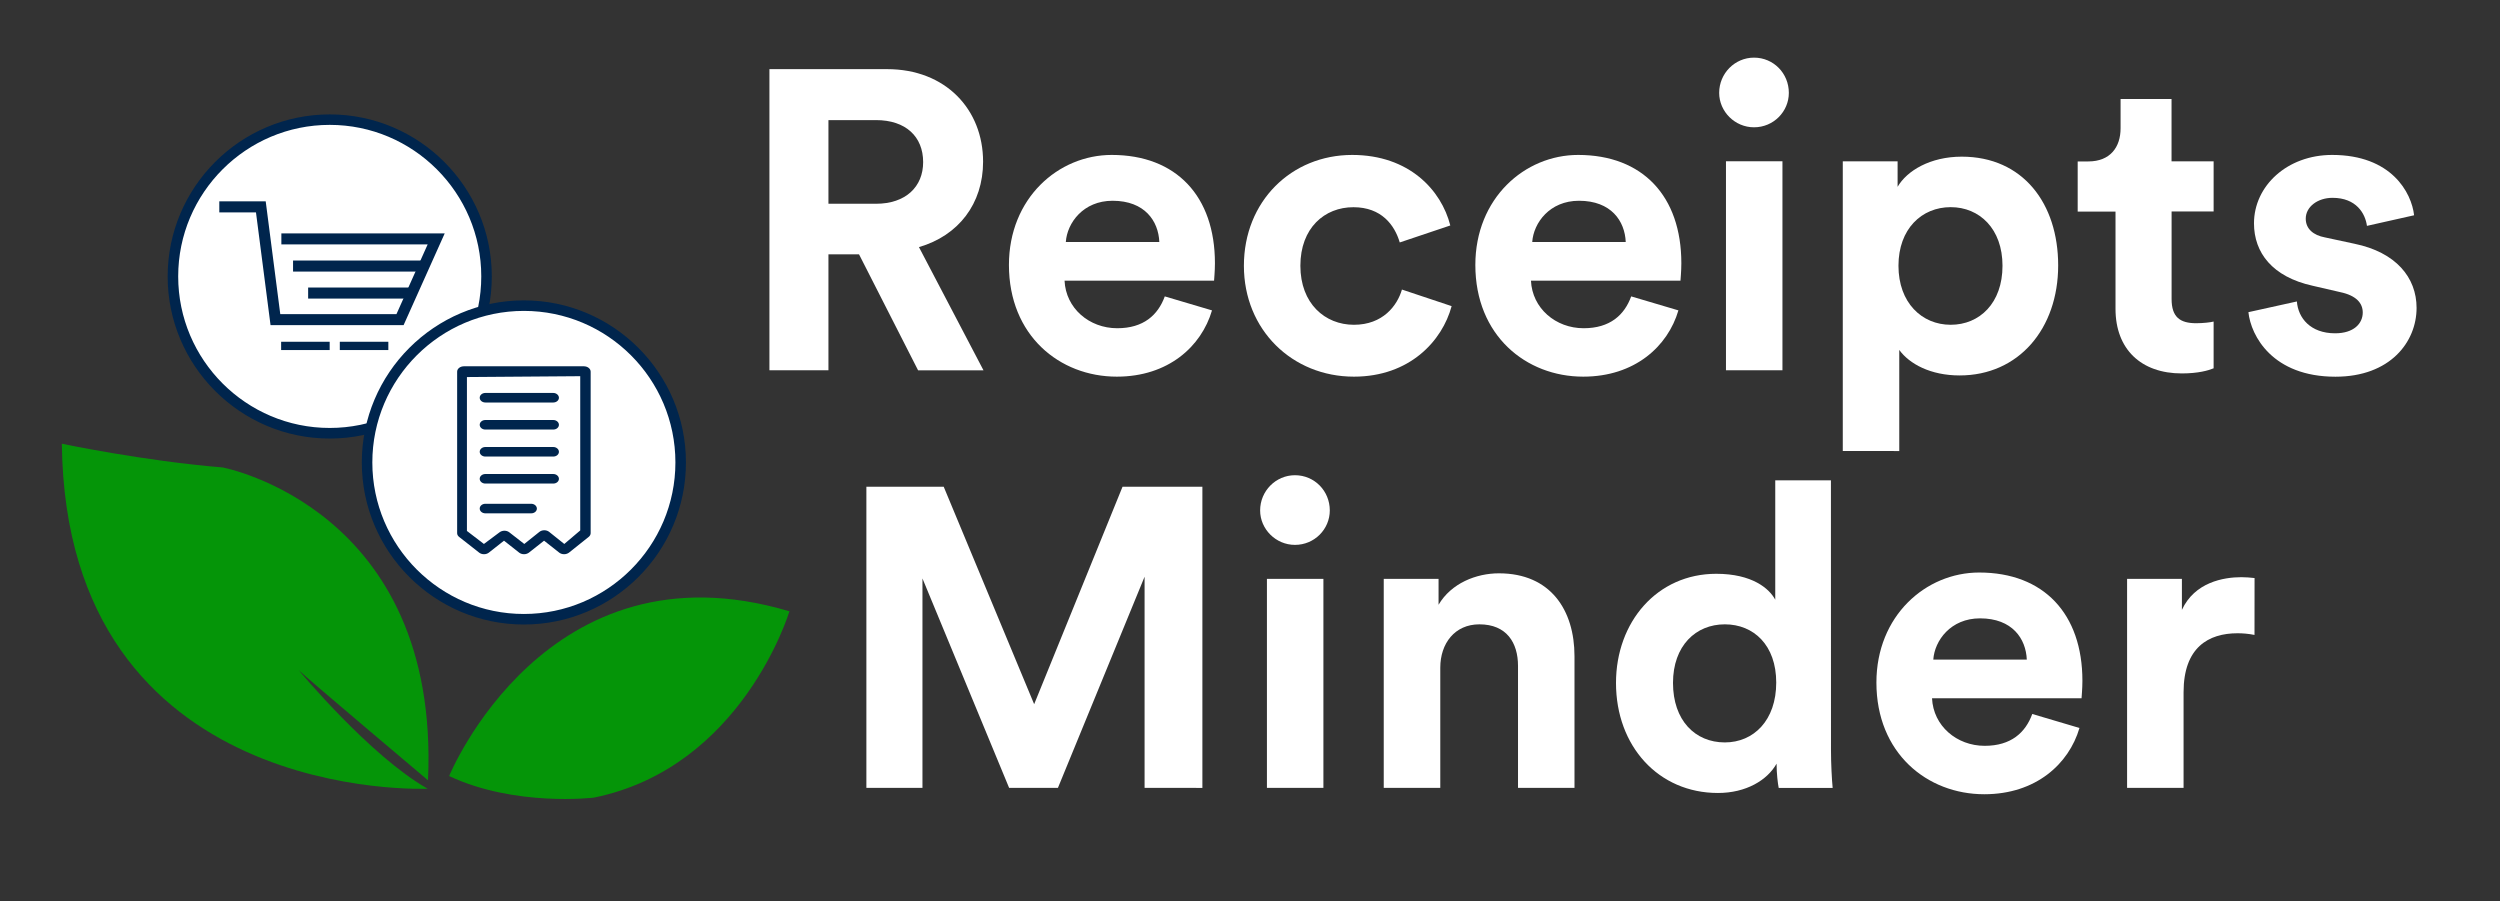 <?xml version="1.0" encoding="utf-8"?>
<!-- Generator: Adobe Illustrator 25.3.0, SVG Export Plug-In . SVG Version: 6.00 Build 0)  -->
<svg version="1.1" id="Layer_1" xmlns="http://www.w3.org/2000/svg" xmlns:xlink="http://www.w3.org/1999/xlink" x="0px" y="0px"
	 viewBox="0 0 434.22 156.52" style="enable-background:new 0 0 434.22 156.52;" xml:space="preserve">
<rect x="0" y="0" width="434.22" height="156.52" fill="#333333" stroke="none"/>
<style type="text/css">
	.st0{fill-rule:evenodd;clip-rule:evenodd;fill:#059508;}
	.st1{fill:#FFFFFF;}
	.st2{fill:#FFF;}
	.st3{fill:#00254D;}
</style>
<path class="st0" d="M78.01,134.79c0,0,16.87-41.23,59.1-28.61c0,0-8.12,27.11-33.98,32.36C103.12,138.54,89.49,140.18,78.01,134.79
	z"/>
<path class="st0" d="M51.9,116.42c1.11,1.11,21.85,18.62,22.44,19.11c2.14-47.27-35.68-54.34-35.68-54.34
	c-13.68-1.12-27.92-4.12-27.92-4.12c0.75,62.78,63.53,59.92,63.53,59.92C64.26,131.32,51.9,116.42,51.9,116.42z"/>
<g>
	<circle class="st1" cx="57.27" cy="48.01" r="27.24"/>
	<path class="st3" d="M57.27,76.17c-15.52,0-28.15-12.63-28.15-28.15s12.63-28.15,28.15-28.15S85.42,32.5,85.42,48.02
		S72.79,76.17,57.27,76.17z M57.27,21.69c-14.51,0-26.32,11.81-26.32,26.32s11.81,26.32,26.32,26.32s26.32-11.81,26.32-26.32
		S71.78,21.69,57.27,21.69z"/>
</g>
<polygon class="st3" points="70.1,56.47 46.99,56.47 44.46,36.89 38.09,36.89 38.09,34.97 46.15,34.97 48.68,54.56 68.86,54.56 
	74.28,42.45 48.87,42.45 48.87,40.54 77.24,40.54 "/>
<rect x="50.9" y="45.25" class="st3" width="22.75" height="1.92"/>
<rect x="53.52" y="49.94" class="st3" width="18.03" height="1.92"/>
<rect x="48.83" y="59.36" class="st3" width="8.43" height="1.44"/>
<rect x="59.02" y="59.36" class="st3" width="8.43" height="1.44"/>
<g>
	<circle class="st1" cx="90.99" cy="80.32" r="27.24"/>
	<path class="st3" d="M90.99,108.47c-15.52,0-28.15-12.63-28.15-28.15s12.63-28.15,28.15-28.15s28.15,12.63,28.15,28.15
		C119.15,95.84,106.52,108.47,90.99,108.47z M90.99,54c-14.51,0-26.32,11.8-26.32,26.32c0,14.51,11.81,26.32,26.32,26.32
		s26.32-11.81,26.32-26.32C117.31,65.8,105.51,54,90.99,54z"/>
</g>
<g>
	<g>
		<g>
			<g>
				<path class="st3" d="M96.1,68.25H84.3c-0.54,0-0.98,0.37-0.98,0.83s0.44,0.83,0.98,0.83h11.8c0.54,0,0.98-0.37,0.98-0.83
					C97.07,68.63,96.63,68.25,96.1,68.25z"/>
			</g>
		</g>
		<g>
			<g>
				<path class="st3" d="M96.1,72.95H84.3c-0.54,0-0.98,0.37-0.98,0.83s0.44,0.83,0.98,0.83h11.8c0.54,0,0.98-0.37,0.98-0.83
					C97.07,73.32,96.63,72.95,96.1,72.95z"/>
			</g>
		</g>
		<g>
			<g>
				<path class="st3" d="M96.1,77.64H84.3c-0.54,0-0.98,0.37-0.98,0.83s0.44,0.83,0.98,0.83h11.8c0.54,0,0.98-0.37,0.98-0.83
					C97.07,78.01,96.63,77.64,96.1,77.64z"/>
			</g>
		</g>
		<g>
			<g>
				<path class="st3" d="M96.1,82.33H84.3c-0.54,0-0.98,0.37-0.98,0.83s0.44,0.83,0.98,0.83h11.8c0.54,0,0.98-0.37,0.98-0.83
					C97.07,82.7,96.63,82.33,96.1,82.33z"/>
			</g>
		</g>
		<g>
			<g>
				<path class="st3" d="M92.26,87.5H84.3c-0.54,0-0.98,0.37-0.98,0.83s0.44,0.83,0.98,0.83h7.97c0.54,0,0.98-0.37,0.98-0.83
					C93.24,87.87,92.8,87.5,92.26,87.5z"/>
			</g>
		</g>
		<g>
			<g>
				<path class="st3" d="M102.24,93.26c0.22-0.17,0.35-0.41,0.35-0.66V64.55c0-0.51-0.53-0.93-1.18-0.93H80.58
					c-0.65,0-1.18,0.42-1.18,0.93V92.6c0,0.25,0.12,0.48,0.35,0.66l3.48,2.73c0.46,0.36,1.21,0.36,1.67,0l2.64-2.08l2.64,2.08
					c0.22,0.17,0.52,0.27,0.84,0.27c0.31,0,0.61-0.1,0.84-0.27l2.64-2.08l2.64,2.08c0.22,0.17,0.52,0.27,0.84,0.27
					c0.31,0,0.61-0.1,0.84-0.27 M98.01,94.48l-2.64-2.11c-0.46-0.36-1.21-0.36-1.67,0l-2.64,2.11l-2.61-2.03
					c-0.22-0.17-0.52-0.27-0.84-0.27c-0.31,0-0.61,0.1-0.84,0.27l-2.72,2.03l-2.95-2.26V65.49l19.68-0.15v26.79l0,0"/>
			</g>
		</g>
	</g>
</g>
<g>
	<g>
		<path class="st2" d="M149.2,44.17h-5.31v20.14h-10.25v-52.3h20.44c10.18,0,16.67,7.01,16.67,16.08c0,7.3-4.28,12.84-11.14,14.83
			l11.21,21.4h-11.36L149.2,44.17z M152.15,35.39c5.16,0,8.19-2.95,8.19-7.23c0-4.43-3.02-7.3-8.19-7.3h-8.26v14.53H152.15z"/>
		<path class="st2" d="M210.51,53.91c-1.84,6.27-7.6,11.51-16.53,11.51c-9.96,0-18.74-7.16-18.74-19.4
			c0-11.58,8.56-19.11,17.85-19.11c11.21,0,17.93,7.16,17.93,18.81c0,1.4-0.15,2.88-0.15,3.03H184.9c0.22,4.79,4.28,8.26,9.15,8.26
			c4.57,0,7.08-2.29,8.26-5.53L210.51,53.91z M201.36,42.03c-0.15-3.62-2.51-7.16-8.12-7.16c-5.09,0-7.89,3.84-8.12,7.16H201.36z"/>
		<path class="st2" d="M225.86,46.16c0,6.57,4.28,10.25,9.3,10.25s7.53-3.32,8.34-6.12l8.63,2.88c-1.62,6.05-7.3,12.25-16.97,12.25
			c-10.7,0-19.11-8.12-19.11-19.26c0-11.21,8.26-19.25,18.81-19.25c9.89,0,15.49,6.12,17.04,12.25l-8.78,2.95
			c-0.89-3.02-3.17-6.12-8.04-6.12C230.06,35.98,225.86,39.6,225.86,46.16z"/>
		<path class="st2" d="M291.52,53.91c-1.84,6.27-7.6,11.51-16.53,11.51c-9.96,0-18.74-7.16-18.74-19.4
			c0-11.58,8.56-19.11,17.85-19.11c11.21,0,17.93,7.16,17.93,18.81c0,1.4-0.15,2.88-0.15,3.03h-25.97c0.22,4.79,4.28,8.26,9.15,8.26
			c4.57,0,7.08-2.29,8.26-5.53L291.52,53.91z M282.37,42.03c-0.15-3.62-2.51-7.16-8.12-7.16c-5.09,0-7.89,3.84-8.12,7.16H282.37z"/>
		<path class="st2" d="M304.65,10.01c3.39,0,6.05,2.73,6.05,6.12c0,3.25-2.66,5.98-6.05,5.98c-3.32,0-6.05-2.73-6.05-5.98
			C298.6,12.74,301.33,10.01,304.65,10.01z M299.78,64.31v-36.3h9.81v36.3H299.78z"/>
		<path class="st2" d="M320.07,78.33V28.02h9.52v4.43c1.62-2.8,5.68-5.24,11.14-5.24c10.62,0,16.75,8.12,16.75,18.89
			c0,10.99-6.86,19.11-17.12,19.11c-5.02,0-8.71-1.99-10.48-4.43v17.56L320.07,78.33L320.07,78.33z M338.81,35.98
			c-5.02,0-9.07,3.76-9.07,10.18s4.06,10.25,9.07,10.25c5.02,0,9-3.76,9-10.25C347.81,39.75,343.83,35.98,338.81,35.98z"/>
		<path class="st2" d="M377.18,28.02h7.3v8.71h-7.3v15.2c0,3.17,1.48,4.21,4.28,4.21c1.18,0,2.51-0.15,3.02-0.29v8.12
			c-0.89,0.37-2.66,0.89-5.53,0.89c-7.08,0-11.51-4.21-11.51-11.21v-16.9h-6.57v-8.71h1.84c3.84,0,5.61-2.51,5.61-5.75V17.2h8.85
			v10.82H377.18z"/>
		<path class="st2" d="M398.94,52.36c0.22,2.88,2.36,5.53,6.64,5.53c3.25,0,4.8-1.7,4.8-3.61c0-1.62-1.11-2.95-3.91-3.54l-4.8-1.11
			c-7.01-1.55-10.18-5.75-10.18-10.84c0-6.49,5.75-11.88,13.57-11.88c10.33,0,13.8,6.57,14.24,10.48l-8.19,1.84
			c-0.29-2.14-1.84-4.87-5.98-4.87c-2.58,0-4.65,1.55-4.65,3.62c0,1.77,1.33,2.88,3.32,3.25l5.16,1.11
			c7.16,1.48,10.77,5.83,10.77,11.14c0,5.9-4.57,11.95-14.09,11.95c-10.92,0-14.68-7.08-15.12-11.21L398.94,52.36z"/>
	</g>
</g>
<g>
	<g>
		<path class="st2" d="M198.8,136.84v-36.67l-15.05,36.67h-8.48l-15.05-36.37v36.37h-9.74v-52.3h13.43l15.71,37.77l15.35-37.77
			h13.87v52.31L198.8,136.84L198.8,136.84z"/>
		<path class="st2" d="M224.92,82.54c3.39,0,6.05,2.73,6.05,6.12c0,3.25-2.66,5.98-6.05,5.98c-3.32,0-6.05-2.73-6.05-5.98
			C218.87,85.27,221.6,82.54,224.92,82.54z M220.05,136.84v-36.3h9.81v36.3H220.05z"/>
		<path class="st2" d="M250.15,136.84h-9.81v-36.3h9.52v4.5c2.21-3.76,6.57-5.46,10.48-5.46c9,0,13.13,6.42,13.13,14.39v22.87h-9.81
			v-21.17c0-4.06-1.99-7.23-6.71-7.23c-4.28,0-6.79,3.32-6.79,7.53v20.87H250.15z"/>
		<path class="st2" d="M318.02,130.28c0,2.43,0.15,5.09,0.29,6.57h-9.37c-0.15-0.74-0.37-2.51-0.37-4.21
			c-1.62,2.88-5.31,5.09-10.18,5.09c-10.33,0-17.71-8.12-17.71-19.11c0-10.62,7.16-18.96,17.41-18.96c6.27,0,9.22,2.58,10.25,4.5
			V83.43h9.67L318.02,130.28L318.02,130.28z M299.58,128.95c5.02,0,8.93-3.84,8.93-10.4c0-6.49-3.91-10.11-8.93-10.11
			s-9,3.69-9,10.18S294.41,128.95,299.58,128.95z"/>
		<path class="st2" d="M361.18,126.44c-1.84,6.27-7.6,11.51-16.53,11.51c-9.96,0-18.74-7.16-18.74-19.4
			c0-11.58,8.56-19.11,17.85-19.11c11.21,0,17.93,7.16,17.93,18.81c0,1.4-0.15,2.88-0.15,3.03h-25.97c0.22,4.79,4.28,8.26,9.15,8.26
			c4.57,0,7.08-2.29,8.26-5.53L361.18,126.44z M352.03,114.56c-0.15-3.62-2.51-7.16-8.12-7.16c-5.09,0-7.89,3.84-8.12,7.16H352.03z"
			/>
		<path class="st2" d="M391.58,110.28c-1.11-0.22-2.07-0.29-2.95-0.29c-5.02,0-9.37,2.43-9.37,10.25v16.6h-9.81v-36.3h9.52v5.39
			c2.21-4.8,7.23-5.68,10.33-5.68c0.81,0,1.55,0.07,2.29,0.15L391.58,110.28L391.58,110.28z"/>
	</g>
</g>
</svg>
